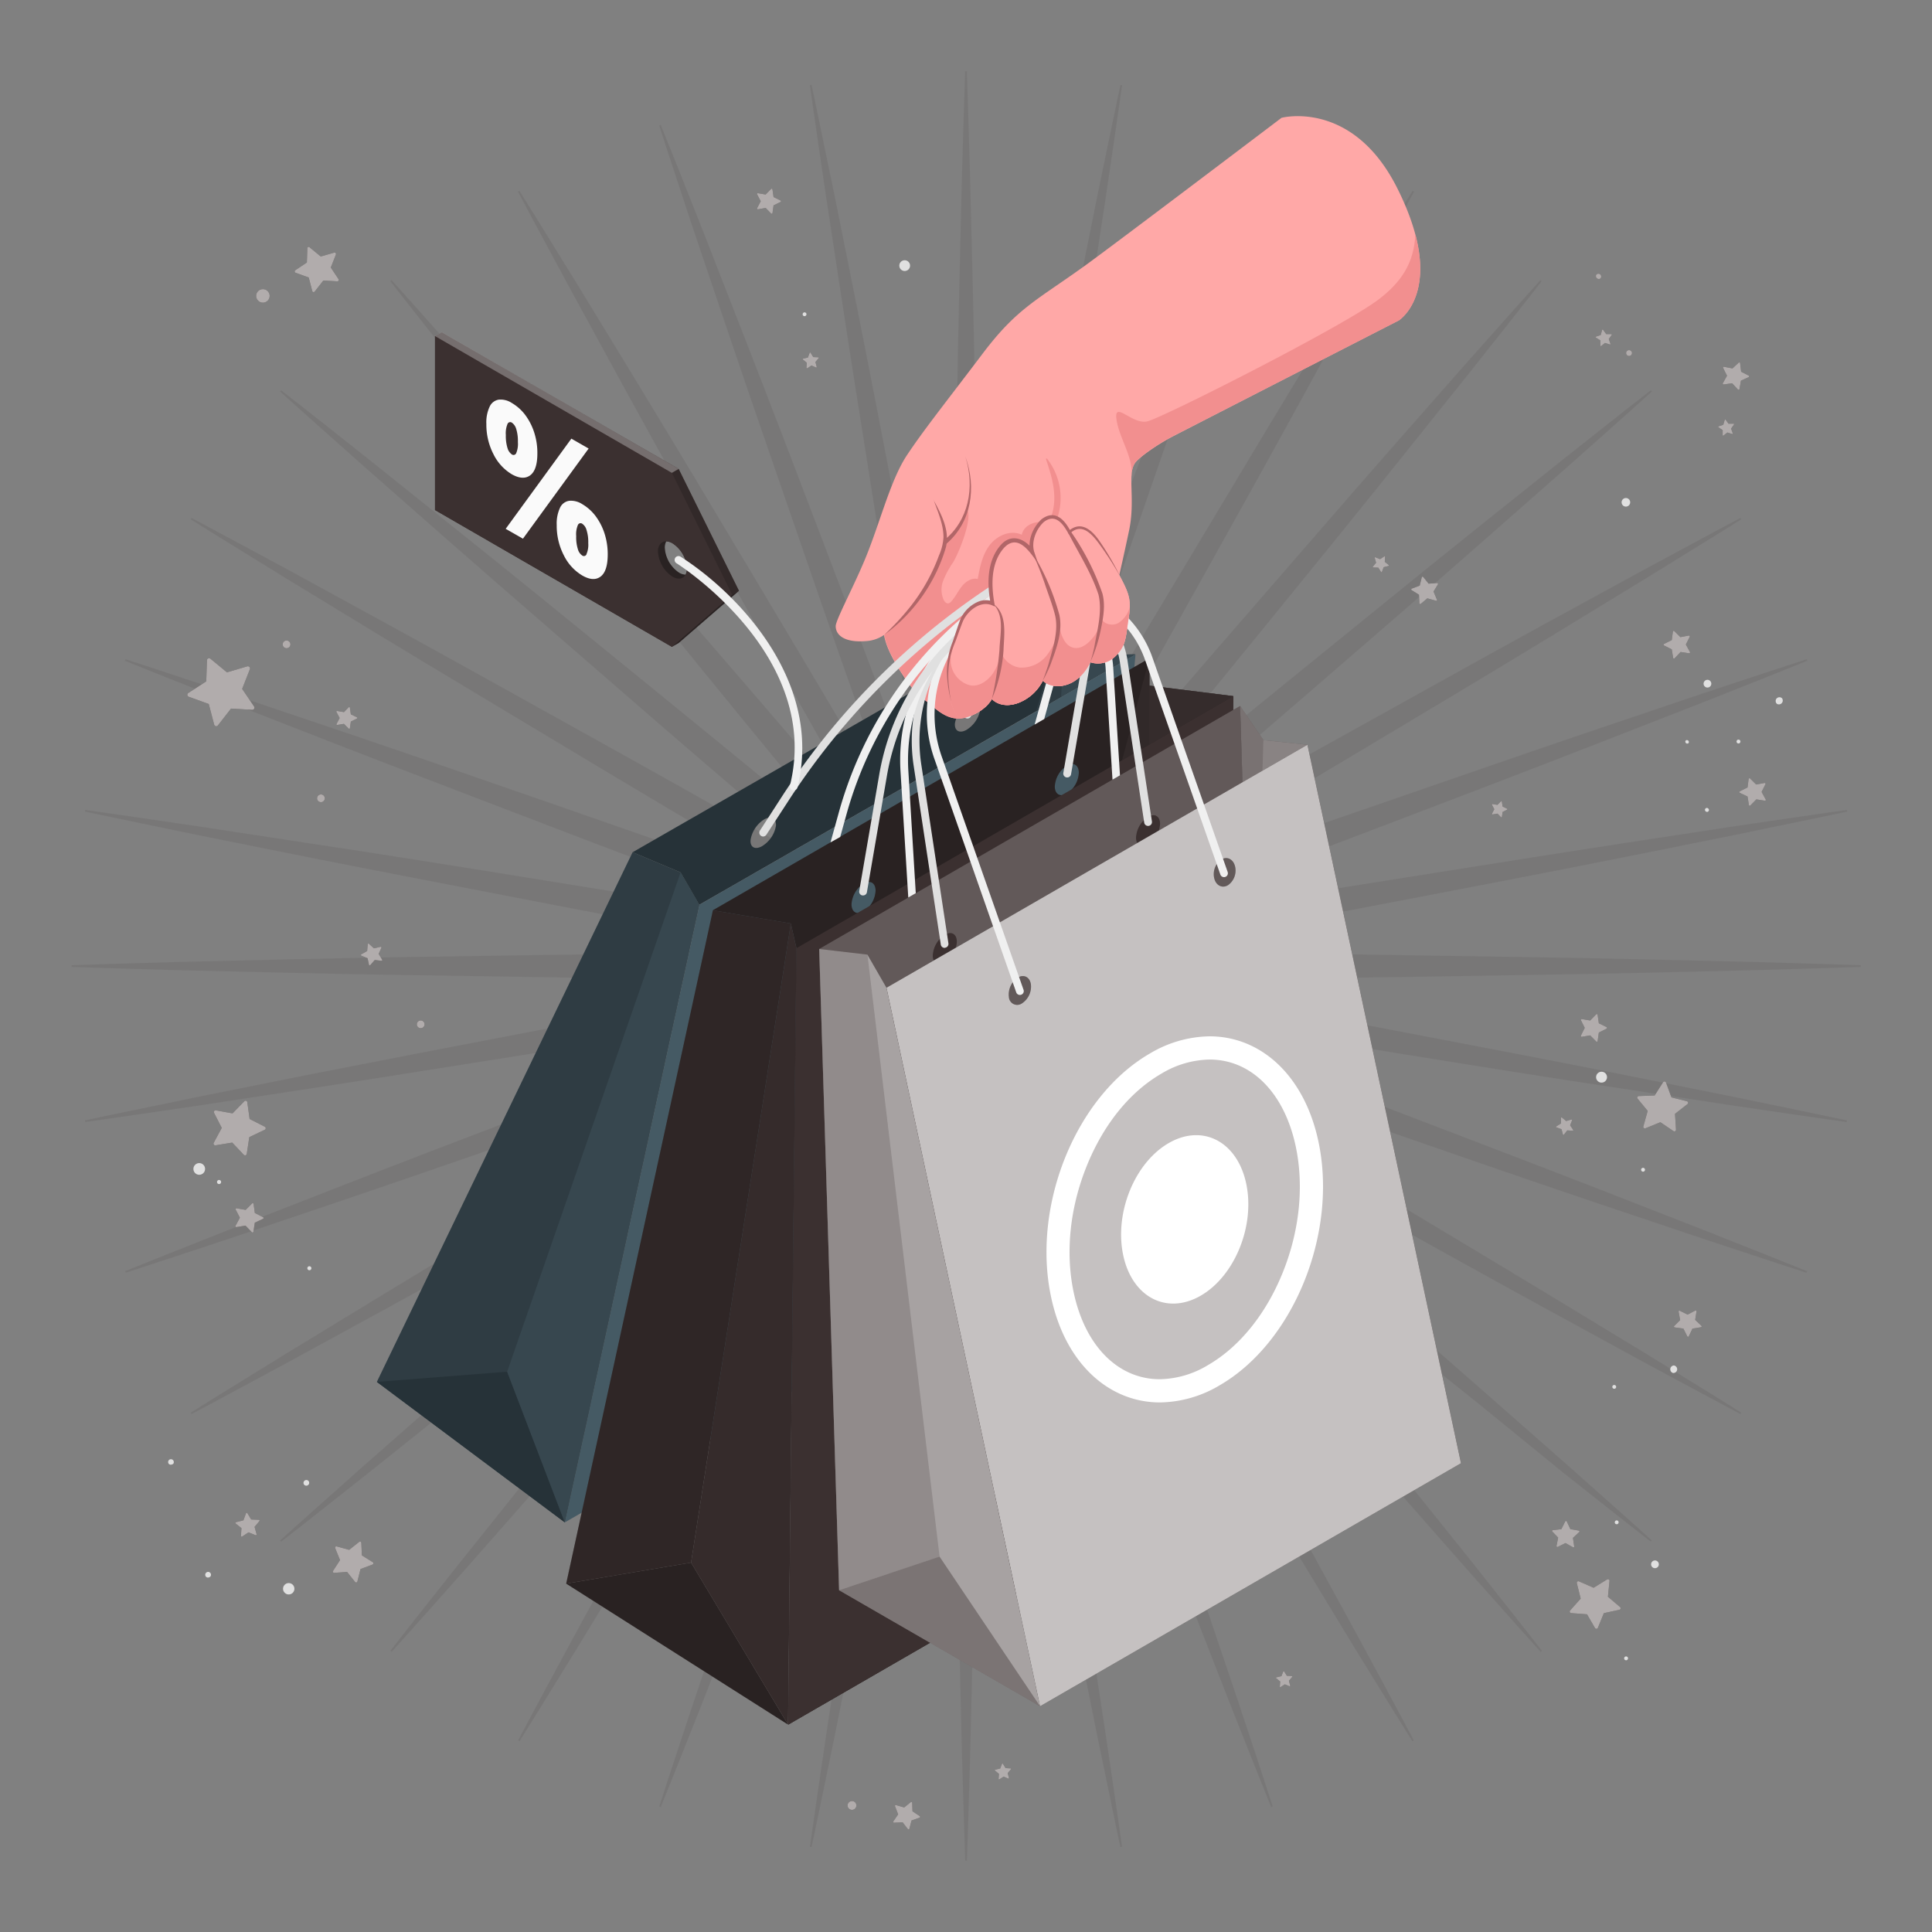 <svg xmlns="http://www.w3.org/2000/svg" viewBox="0 0 500 500"><rect x="0" y="0" width="500" height="500" fill="#808080" stroke="none"/><g id="freepik--sunburst-effect--inject-68"><path id="freepik--Sparkles--inject-68" d="M365.77,252.8c19.29-.35,38.59-.58,57.88-1l28.94-.68c9.65-.3,19.3-.53,29-.89v-.42c-9.65-.36-19.3-.59-29-.89l-28.94-.68c-19.29-.44-38.59-.67-57.88-1s-38.59-.58-57.89-.67c-6.07,0-12.14,0-18.21,0,6-1,12-2.11,17.94-3.16,19-3.44,37.93-7.09,56.89-10.72s37.9-7.27,56.82-11.05l28.39-5.7c9.45-2,18.91-3.87,28.35-5.9l-.08-.42c-9.56,1.32-19.1,2.77-28.65,4.15l-28.62,4.37c-19.08,2.91-38.12,6-57.19,9s-38.1,6.13-57.12,9.39c-6,1.06-12,2.1-18,3.18q8.61-3.11,17.2-6.24c18.1-6.69,36.13-13.57,54.16-20.43s36.07-13.75,54.05-20.76l27-10.54c9-3.58,17.95-7.09,26.9-10.73l-.15-.4c-9.19,3-18.33,6-27.5,9.06l-27.43,9.27c-18.28,6.18-36.49,12.56-54.74,18.83s-36.46,12.66-54.62,19.17c-5.77,2.1-11.53,4.19-17.29,6.31q8-4.58,15.95-9.18c16.66-9.73,33.22-19.64,49.79-29.53s33.13-19.8,49.62-29.83L426,149.66c8.21-5.09,16.45-10.11,24.62-15.24l-.21-.37c-8.53,4.51-17,9.13-25.51,13.7l-25.4,13.88c-16.93,9.27-33.76,18.71-50.64,28.06s-33.71,18.79-50.47,28.36q-8,4.6-15.92,9.22,7.06-5.9,14.1-11.82c14.72-12.47,29.31-25.1,43.91-37.72s29.19-25.25,43.69-38l21.73-19.12c7.2-6.43,14.45-12.81,21.61-19.29l-.28-.32c-7.62,5.92-15.16,11.95-22.74,17.92L381.88,137c-15.06,12.06-30,24.28-45,36.42S307,197.8,292.11,210.13Q285.06,216,278,222q6-7,11.85-14.09c12.33-14.84,24.5-29.82,36.69-44.77s24.36-29.94,36.42-45l18.09-22.61c6-7.58,12-15.12,17.92-22.74l-.32-.28c-6.48,7.16-12.86,14.41-19.29,21.61l-19.12,21.73c-12.74,14.5-25.32,29.13-38,43.69S297,188.71,284.55,203.43q-5.93,7-11.82,14.1,4.63-8,9.22-15.92c9.57-16.76,18.95-33.62,28.36-50.47s18.79-33.71,28.06-50.64l13.88-25.4c4.57-8.51,9.19-17,13.7-25.51l-.37-.21c-5.13,8.17-10.15,16.41-15.24,24.62l-15,24.72c-10,16.49-19.88,33.09-29.83,49.62s-19.8,33.13-29.53,49.79q-4.59,8-9.18,16c2.12-5.76,4.21-11.52,6.31-17.29,6.51-18.16,12.83-36.39,19.17-54.62s12.65-36.46,18.83-54.74L320.33,60c3-9.17,6.1-18.31,9.06-27.5l-.4-.15c-3.64,8.95-7.15,17.93-10.73,26.9l-10.54,27c-7,18-13.83,36-20.76,54.05s-13.74,36.06-20.43,54.16q-3.12,8.6-6.24,17.2c1.08-6,2.12-12,3.18-18,3.26-19,6.31-38.07,9.39-57.12s6.13-38.11,9-57.19l4.36-28.62c1.39-9.55,2.84-19.09,4.16-28.65l-.42-.08c-2,9.44-3.94,18.9-5.9,28.35l-5.7,28.39c-3.78,18.92-7.36,37.88-11,56.82s-7.28,37.91-10.72,56.89c-1,6-2.13,12-3.16,17.94,0-6.07,0-12.14,0-18.21-.09-19.3-.39-38.59-.67-57.89s-.58-38.59-1-57.88L251.1,47.4c-.3-9.64-.53-19.29-.89-28.94h-.42c-.36,9.65-.59,19.3-.89,28.94l-.68,28.95c-.44,19.29-.67,38.59-1,57.88s-.58,38.59-.67,57.89c0,6.07,0,12.14,0,18.21-1-6-2.11-12-3.16-17.94-3.44-19-7.09-37.93-10.72-56.89s-7.27-37.9-11.05-56.82l-5.7-28.39c-2-9.45-3.87-18.91-5.9-28.35l-.42.08c1.32,9.56,2.77,19.1,4.15,28.65l4.37,28.62c2.91,19.08,6,38.12,9,57.19s6.13,38.1,9.39,57.12c1.06,6,2.1,12,3.18,18q-3.11-8.61-6.24-17.2c-6.69-18.1-13.57-36.13-20.43-54.16s-13.75-36.07-20.76-54l-10.54-27c-3.58-9-7.09-18-10.73-26.9l-.4.15c3,9.19,6,18.33,9.06,27.5l9.27,27.43c6.18,18.28,12.56,36.49,18.83,54.74s12.66,36.46,19.17,54.62c2.1,5.77,4.19,11.53,6.31,17.29q-4.58-8-9.18-16c-9.73-16.66-19.64-33.22-29.53-49.79s-19.8-33.13-29.83-49.62L149.66,74c-5.09-8.21-10.11-16.45-15.24-24.62l-.37.21c4.51,8.53,9.13,17,13.7,25.51l13.88,25.4c9.27,16.93,18.71,33.76,28.06,50.64s18.79,33.71,28.36,50.47q4.6,8,9.22,15.92-5.9-7.07-11.82-14.1c-12.47-14.72-25.1-29.31-37.72-43.91s-25.25-29.19-38-43.69L120.62,94.1c-6.43-7.2-12.81-14.45-19.29-21.61l-.32.28c5.92,7.62,11.95,15.16,17.92,22.74L137,118.12c12.06,15.06,24.28,30,36.42,45s24.36,29.93,36.69,44.77Q216,214.94,222,222q-7-6-14.09-11.85c-14.84-12.33-29.82-24.5-44.78-36.69s-29.93-24.36-45-36.42L95.51,118.93c-7.58-6-15.12-12-22.74-17.92l-.28.32c7.16,6.48,14.41,12.86,21.6,19.29l21.74,19.12c14.5,12.74,29.13,25.32,43.69,38s29.19,25.25,43.9,37.72q7.05,5.93,14.11,11.82-8-4.64-15.92-9.22c-16.76-9.57-33.62-19-50.47-28.36s-33.71-18.79-50.64-28.06L75.1,147.75c-8.51-4.57-17-9.19-25.51-13.7l-.21.37c8.17,5.13,16.41,10.15,24.62,15.24l24.72,15.05c16.49,10,33.09,19.88,49.62,29.83s33.13,19.8,49.79,29.53q8,4.59,16,9.18c-5.76-2.12-11.52-4.21-17.29-6.31-18.16-6.51-36.39-12.83-54.62-19.17s-36.46-12.65-54.74-18.83L60,179.67c-9.17-3-18.31-6.1-27.5-9.06l-.15.4c8.95,3.64,17.93,7.15,26.9,10.73l27,10.54c18,7,36,13.83,54.05,20.76s36.06,13.74,54.16,20.43q8.6,3.12,17.2,6.24c-6-1.08-12-2.12-18-3.18-19-3.26-38.07-6.31-57.12-9.39s-38.11-6.13-57.19-9l-28.62-4.37c-9.55-1.38-19.09-2.83-28.65-4.15l-.08.42c9.44,2,18.9,3.94,28.35,5.9l28.39,5.7c18.92,3.78,37.88,7.36,56.82,11.05s37.91,7.28,56.89,10.72c6,1,12,2.13,17.94,3.16-6.07,0-12.14,0-18.21,0-19.3.09-38.59.39-57.89.67s-38.59.58-57.88,1l-28.95.68c-9.64.3-19.29.53-28.94.89v.42c9.65.36,19.3.59,28.94.89l28.95.68c19.29.44,38.59.67,57.88,1s38.59.58,57.89.67c6.07,0,12.14,0,18.21,0-6,1-12,2.11-17.94,3.16-19,3.44-37.93,7.09-56.89,10.72s-37.9,7.27-56.82,11l-28.39,5.7c-9.45,2-18.91,3.87-28.35,5.9l.08.42c9.56-1.32,19.1-2.77,28.65-4.15l28.62-4.37c19.08-2.91,38.12-6,57.19-9s38.1-6.13,57.12-9.39c6-1.06,12-2.1,18-3.18q-8.61,3.1-17.2,6.24c-18.1,6.69-36.13,13.57-54.16,20.43s-36.07,13.75-54,20.76l-27,10.54c-9,3.58-18,7.09-26.9,10.73l.15.4c9.19-3,18.33-6,27.5-9.06l27.43-9.27c18.28-6.18,36.49-12.56,54.74-18.83s36.46-12.66,54.62-19.17c5.77-2.1,11.53-4.19,17.29-6.31q-8,4.58-16,9.18c-16.66,9.73-33.22,19.64-49.79,29.53s-33.13,19.8-49.62,29.83L74,350.34c-8.21,5.09-16.45,10.11-24.62,15.24l.21.37c8.53-4.51,17-9.13,25.51-13.7l25.4-13.88c16.93-9.27,33.76-18.71,50.64-28.06s33.71-18.79,50.47-28.36q8-4.6,15.92-9.22-7.07,5.89-14.11,11.82c-14.71,12.47-29.3,25.1-43.9,37.72s-29.19,25.25-43.69,38L94.09,379.38c-7.19,6.43-14.44,12.81-21.6,19.29l.28.32c7.62-5.92,15.16-11.95,22.74-17.92L118.12,363c15.06-12.06,30-24.28,45-36.42s29.94-24.36,44.78-36.69Q214.94,284,222,278q-5.94,7-11.84,14.09c-12.33,14.84-24.5,29.82-36.69,44.77s-24.36,29.94-36.42,45l-18.09,22.61c-6,7.58-12,15.12-17.92,22.74l.32.28c6.48-7.16,12.86-14.41,19.29-21.61l19.12-21.73c12.74-14.5,25.32-29.13,38-43.69s25.25-29.19,37.72-43.91q5.93-7,11.82-14.1-4.64,7.95-9.22,15.92c-9.57,16.76-19,33.62-28.36,50.47s-18.79,33.71-28.06,50.64l-13.88,25.4c-4.57,8.51-9.19,17-13.7,25.51l.37.21c5.13-8.17,10.15-16.41,15.24-24.62l15.05-24.72c10-16.49,19.88-33.09,29.83-49.62s19.8-33.13,29.53-49.79q4.59-8,9.18-15.95c-2.12,5.76-4.21,11.52-6.31,17.29-6.51,18.16-12.83,36.39-19.17,54.62s-12.65,36.46-18.83,54.74L179.67,440c-3,9.17-6.1,18.31-9.06,27.5l.4.15c3.64-8.95,7.15-17.93,10.73-26.9l10.54-27c7-18,13.83-36,20.76-54.05s13.74-36.06,20.43-54.16q3.12-8.59,6.24-17.2c-1.08,6-2.12,12-3.18,18-3.26,19-6.31,38.07-9.39,57.12s-6.13,38.11-9,57.19l-4.37,28.62c-1.38,9.55-2.83,19.09-4.15,28.65l.42.08c2-9.44,3.94-18.9,5.9-28.35l5.7-28.39c3.78-18.92,7.36-37.88,11.05-56.82s7.28-37.91,10.72-56.89c1-6,2.13-12,3.16-17.94,0,6.07,0,12.14,0,18.21.09,19.3.39,38.59.67,57.89s.58,38.59,1,57.88l.68,29c.3,9.64.53,19.29.89,28.94h.42c.36-9.65.59-19.3.89-28.94l.68-29c.44-19.29.67-38.59,1-57.88s.58-38.59.67-57.89c0-6.07,0-12.14,0-18.21,1,6,2.11,12,3.16,17.94,3.44,19,7.09,37.93,10.72,56.89s7.27,37.9,11,56.82l5.7,28.39c2,9.45,3.87,18.91,5.9,28.35l.42-.08c-1.32-9.56-2.77-19.1-4.16-28.65l-4.36-28.62c-2.91-19.08-6-38.12-9-57.19s-6.13-38.1-9.39-57.12c-1.06-6-2.1-12-3.18-18q3.1,8.61,6.24,17.2c6.69,18.1,13.57,36.13,20.43,54.16s13.75,36.07,20.76,54.05l10.54,27c3.58,9,7.09,17.95,10.73,26.9l.4-.15c-3-9.19-6-18.33-9.06-27.5l-9.27-27.43c-6.18-18.28-12.56-36.49-18.83-54.74s-12.66-36.46-19.17-54.62c-2.1-5.77-4.19-11.53-6.31-17.29q4.58,8,9.18,15.95c9.73,16.66,19.64,33.22,29.53,49.79s19.8,33.13,29.83,49.62l15,24.72c5.09,8.21,10.11,16.45,15.24,24.62l.37-.21c-4.51-8.53-9.13-17-13.7-25.51l-13.88-25.4c-9.27-16.93-18.71-33.76-28.06-50.64S291.52,315.15,282,298.39q-4.6-8-9.22-15.92,5.89,7.06,11.82,14.1c12.47,14.72,25.1,29.31,37.72,43.91s25.25,29.19,38,43.69l19.12,21.73c6.43,7.2,12.81,14.45,19.29,21.61l.32-.28c-5.92-7.62-11.95-15.16-17.92-22.74L363,381.88c-12.06-15.06-24.28-30-36.42-45S302.2,307,289.87,292.11Q284,285.06,278,278q7,5.94,14.08,11.84c14.84,12.33,29.81,24.5,44.77,36.69s30.34,24.36,45.4,36.42l22.21,18.09c7.58,6,15.12,12,22.74,17.92l.28-.32c-7.16-6.48-14.41-12.86-21.61-19.29l-21.73-19.12c-14.5-12.74-29.13-25.32-43.69-38S311.29,297,296.57,284.55q-7-5.93-14.1-11.82,7.95,4.63,15.92,9.22c16.76,9.57,33.62,18.95,50.47,28.36s33.71,18.79,50.64,28.06l25.4,13.88c8.51,4.57,17,9.19,25.51,13.7l.21-.37c-8.17-5.13-16.41-10.15-24.62-15.24l-24.72-15c-16.49-10-33.09-19.88-49.62-29.83s-33.13-19.8-49.79-29.53q-8-4.59-15.95-9.18c5.76,2.12,11.52,4.21,17.29,6.31,18.16,6.51,36.39,12.83,54.62,19.17s36.46,12.65,54.74,18.83L440,320.33c9.17,3,18.31,6.1,27.5,9.06l.15-.4c-8.95-3.64-17.93-7.15-26.9-10.73l-27-10.54c-18-7-36-13.83-54.05-20.76s-36.06-13.74-54.16-20.43q-8.59-3.12-17.21-6.24c6,1.08,12,2.12,18,3.18,19,3.26,38.07,6.31,57.12,9.39s38.11,6.13,57.19,9l28.62,4.37c9.55,1.38,19.09,2.83,28.65,4.15l.08-.42c-9.44-2-18.9-3.94-28.35-5.9l-28.39-5.7c-18.92-3.78-37.88-7.36-56.82-11s-37.91-7.28-56.89-10.72c-6-1-12-2.13-17.94-3.16,6.07,0,12.14,0,18.21,0C327.18,253.38,346.47,253.08,365.77,252.8Z" style="fill:#3B3030;opacity:0.1"></path></g><g id="freepik--shopping-bags--inject-68"><g id="freepik--shopping-bags--inject-68"><g id="freepik--Bag--inject-68"><path d="M275.36,169.67l1.24-13.92L163.72,220.56l12.41,5.22,4.83,8.38,112.88-64.82ZM197.2,219c-1.8,1-3.12.27-2.95-1.64a7.74,7.74,0,0,1,3.57-5.33c1.8-1,3.12-.3,3,1.64A7.72,7.72,0,0,1,197.2,219Zm52.93-30.11c-1.8,1-3.13.28-3-1.64a7.78,7.78,0,0,1,3.57-5.33c1.81-1,3.14-.3,3,1.64A7.67,7.67,0,0,1,250.13,188.88Z" style="fill:#263238"></path><polygon points="275.36 169.67 293.84 169.35 268.13 184.12 276.6 155.75 275.36 169.67" style="fill:#37474f"></polygon><polygon points="275.36 169.67 274.6 180.39 268.13 184.12 276.6 155.75 275.36 169.67" style="opacity:0.15"></polygon><path d="M181,234.16,146.16,394l134-77.11,13.71-147.52Zm32.57-3c-1.73,1-3.11.16-3.11-1.82a6.86,6.86,0,0,1,3.11-5.39c1.72-1,3.11-.18,3.11,1.82A6.83,6.83,0,0,1,213.53,231.11ZM266,200.81c-1.72,1-3.12.16-3.12-1.82A6.87,6.87,0,0,1,266,193.6c1.71-1,3.11-.18,3.11,1.82A6.86,6.86,0,0,1,266,200.81Z" style="fill:#455a64"></path><polygon points="180.96 234.16 146.16 393.98 97.53 357.63 163.72 220.56 176.12 225.78 180.96 234.16" style="fill:#37474f"></polygon><polygon points="180.96 234.16 146.16 393.98 97.53 357.63 163.72 220.56 176.12 225.78 180.96 234.16" style="opacity:0.15"></polygon><polygon points="97.53 357.63 131.25 355 146.16 393.98 97.53 357.63" style="fill:#263238"></polygon><polygon points="131.25 355 176.13 225.79 180.96 234.16 146.16 393.98 131.25 355" style="fill:#37474f"></polygon></g><g id="freepik--bag--inject-68"><path d="M297.49,177.45v-7.1l-113,65.23L204.67,239l1.45,6.4L204,446.33l113-65.24,2.17-200.94Zm-74,58.43c-1.72,1-3.12.16-3.12-1.83a6.85,6.85,0,0,1,3.12-5.38c1.72-1,3.11-.18,3.11,1.82A6.86,6.86,0,0,1,223.54,235.88Zm52.6-30.51c-1.72,1-3.11.16-3.11-1.83a6.88,6.88,0,0,1,3.11-5.39c1.72-1,3.11-.17,3.11,1.83A6.85,6.85,0,0,1,276.14,205.37Z" style="fill:#3B3030"></path><path d="M297.49,177.45v-7.1l-113,65.23L204.67,239l1.45,6.4L204,446.33l113-65.24,2.17-200.94Zm-74,58.43c-1.72,1-3.12.16-3.12-1.83a6.85,6.85,0,0,1,3.12-5.38c1.72-1,3.11-.18,3.11,1.82A6.86,6.86,0,0,1,223.54,235.88Zm52.6-30.51c-1.72,1-3.11.16-3.11-1.83a6.88,6.88,0,0,1,3.11-5.39c1.72-1,3.11-.17,3.11,1.83A6.85,6.85,0,0,1,276.14,205.37Z" style="opacity:0.3"></path><path d="M206.12,245.39,204,446.33l113-65.24,2.17-200.94Zm31.28,2c-1.71,1-3.11.16-3.11-1.82a6.89,6.89,0,0,1,3.11-5.39c1.72-1,3.12-.17,3.12,1.82A6.84,6.84,0,0,1,237.4,247.39ZM290,216.88c-1.72,1-3.11.16-3.11-1.83a6.88,6.88,0,0,1,3.11-5.39c1.73-1,3.11-.17,3.11,1.83A6.8,6.8,0,0,1,290,216.88Z" style="fill:#3B3030"></path><polygon points="146.53 409.84 178.85 404.4 203.95 446.32 146.53 409.84" style="fill:#3B3030"></polygon><polygon points="146.53 409.84 178.85 404.4 203.95 446.32 146.53 409.84" style="opacity:0.3"></polygon><polygon points="178.85 404.4 204.67 238.99 206.12 245.39 203.95 446.32 178.85 404.4" style="fill:#3B3030"></polygon><polygon points="178.85 404.4 204.67 238.99 206.12 245.39 203.95 446.32 178.85 404.4" style="opacity:0.1"></polygon><polygon points="184.5 235.58 204.67 238.99 178.85 404.4 146.53 409.84 184.5 235.58" style="fill:#3B3030"></polygon><polygon points="184.5 235.58 204.67 238.99 178.85 404.4 146.53 409.84 184.5 235.58" style="opacity:0.2"></polygon><polygon points="297.49 170.34 290.4 196.73 319.11 180.16 297.49 177.44 297.49 170.34" style="fill:#3B3030;opacity:0.5"></polygon><polygon points="297.49 177.44 297.49 192.64 319.11 180.16 297.49 177.44" style="fill:#3B3030;opacity:0.5"></polygon></g><g id="freepik--bag--inject-68"><polygon points="378.1 378.68 338.36 192.74 326.96 191.54 320.94 182.7 326.1 348.65 378.1 378.68" style="fill:#3B3030"></polygon><polygon points="378.1 378.68 338.36 192.74 326.96 191.54 320.94 182.7 326.1 348.65 378.1 378.68" style="fill:#fff;opacity:0.4"></polygon><polygon points="326.96 191.54 326.72 199.46 319.79 203.46 320.94 182.71 326.96 191.54" style="fill:#3B3030;opacity:0.2"></polygon><path d="M212,245.6l5.16,165.94,108.92-62.89-5.15-165.94Zm32.51,3.52c-1.72,1-3.11.16-3.11-1.83a6.88,6.88,0,0,1,3.11-5.39c1.72-1,3.12-.17,3.12,1.83A6.84,6.84,0,0,1,244.52,249.12Zm52.6-30.51c-1.72,1-3.11.16-3.11-1.83a6.86,6.86,0,0,1,3.11-5.38c1.72-1,3.12-.18,3.11,1.82A6.83,6.83,0,0,1,297.12,218.61Z" style="fill:#3B3030"></path><path d="M212,245.6l5.16,165.94,108.92-62.89-5.15-165.94Zm32.51,3.52c-1.72,1-3.11.16-3.11-1.83a6.88,6.88,0,0,1,3.11-5.39c1.72-1,3.12-.17,3.12,1.83A6.84,6.84,0,0,1,244.52,249.12Zm52.6-30.51c-1.72,1-3.11.16-3.11-1.83a6.86,6.86,0,0,1,3.11-5.38c1.72-1,3.12-.18,3.11,1.82A6.83,6.83,0,0,1,297.12,218.61Z" style="fill:#fff;opacity:0.2"></path><polygon points="212.01 245.59 224.49 247.05 229.43 255.63 269.17 441.57 217.16 411.55 212.01 245.59" style="fill:#3B3030"></polygon><polygon points="212.01 245.59 224.49 247.05 229.43 255.63 269.17 441.57 217.16 411.55 212.01 245.59" style="fill:#fff;opacity:0.55"></polygon><polygon points="243.16 402.85 224.49 247.05 212.01 245.59 217.16 411.55 243.16 402.85" style="fill:#3B3030;opacity:0.2"></polygon><polygon points="269.17 441.57 243.16 402.85 217.16 411.55 269.17 441.57" style="fill:#3B3030;opacity:0.4"></polygon><path d="M338.36,192.74,229.43,255.63l39.74,185.94L378.1,378.68Zm-73.87,66.93A2.15,2.15,0,0,1,261.1,258a5.25,5.25,0,0,1,2.3-5c1.57-.92,3.09-.16,3.39,1.7A5.2,5.2,0,0,1,264.49,259.67Zm53.34-30.6c-1.47.9-3.07.15-3.56-1.67a4.65,4.65,0,0,1,1.77-4.94c1.47-.91,3.07-.17,3.57,1.67A4.64,4.64,0,0,1,317.83,229.07Z" style="fill:#3B3030"></path><path d="M338.36,192.74,229.43,255.63l39.74,185.94L378.1,378.68Zm-73.87,66.93A2.15,2.15,0,0,1,261.1,258a5.25,5.25,0,0,1,2.3-5c1.57-.92,3.09-.16,3.39,1.7A5.2,5.2,0,0,1,264.49,259.67Zm53.34-30.6c-1.47.9-3.07.15-3.56-1.67a4.65,4.65,0,0,1,1.77-4.94c1.47-.91,3.07-.17,3.57,1.67A4.64,4.64,0,0,1,317.83,229.07Z" style="fill:#fff;opacity:0.7"></path></g><g id="freepik--Hand--inject-68"><path d="M280.89,68.68c-12.72,9.17-17.65,11-26.66,22.94s-15,19.39-19.51,26.18-7.23,18.64-11.37,28.14c-3,7-7.07,14.61-7.07,16.11,0,2.23,2.15,4.32,7.81,3.87a9.24,9.24,0,0,0,4.68-1.58,18,18,0,0,0,1.2,3.79c1.5,3.64,6.31,11.13,8.88,12.73s6,6.34,11.13,4.81,6.69-4.81,6.69-4.81,2.17,2.68,6.74,1.09a11.87,11.87,0,0,0,6.44-5.81s2.33,2.37,6.4,1,5.93-5.76,5.93-5.76a6.37,6.37,0,0,0,6.38-1.45c2.93-2.77,2.73-5,3.51-9.87s.13-6.45-2.4-11.23c0,0,1.2-5.21,2.52-11.46,1.71-8.09-.49-14.58,1.51-17.48,1-1.48,5.95-5,10.4-7.24C311.14,109,362,82.94,362,82.94s12.71-8-.34-34.14c-11.57-23.19-30-18.31-30-18.31S288.61,63.11,280.89,68.68Z" style="fill:#ffa8a7"></path><path d="M366.29,60.65c-.3,5.91-2.31,11.49-9.72,17-9.37,7-54.14,29.69-59.45,31.35-3.86,1.2-8.83-5.47-8.19-.57s4.45,9.87,3.89,14.88h0a6.73,6.73,0,0,1,.88-3.49c1-1.48,5.95-5,10.4-7.24C311.14,109,362,82.94,362,82.94S370.74,77.43,366.29,60.65Z" style="fill:#f28f8f"></path><path d="M280,167.48a31.7,31.7,0,0,0,1.14-10.62,38.5,38.5,0,0,0-4.22-15.3c-1.29-2.52-3-5.05-5.64-6.1s-6.28.16-6.85,2.94c-2.83-1.36-6.37.16-8.28,2.65s-2.57,5.7-3.11,8.79c-1.56-.37-3.13.66-4.13,1.92s-1.67,2.76-2.76,3.94a1.38,1.38,0,0,1-.66.44c-.54.12-1-.38-1.26-.87a6.54,6.54,0,0,1-.08-5.12,24,24,0,0,1,2.51-4.61c1.33-2.13,5.05-11,3.67-13.64-2.34,5.83-5.23,7.41-5.7,8.88-3.48,11-8,16.88-15.77,23.56a17.79,17.79,0,0,0,1.21,3.79c1.49,3.64,6.3,11.13,8.87,12.73s6,6.34,11.14,4.81,6.68-4.81,6.68-4.81,2.17,2.68,6.74,1.09a11.82,11.82,0,0,0,6.44-5.81,5.94,5.94,0,0,0,5.28,1.25A37.17,37.17,0,0,0,280,167.48Z" style="fill:#f28f8f"></path><path d="M271,118.74c-.16-.22-.34,0-.27.18,1.1,3.33,2.19,6.69,2.12,10.24a14.31,14.31,0,0,1-.82,4.59,12.92,12.92,0,0,1-.93,2,11,11,0,0,0-1.33,2.22c-.17.61.53.91,1,.77.79-.24,1.31-1.34,1.7-2a13.51,13.51,0,0,0,1-2.17,16.85,16.85,0,0,0,1-5A16.48,16.48,0,0,0,271,118.74Z" style="fill:#f28f8f"></path><path d="M241.58,129.38c2,3.63,4.3,7.92,3.21,12.3a43.18,43.18,0,0,1-16,22.66,66.14,66.14,0,0,0,6.88-7.44A47.87,47.87,0,0,0,243,143.76a13.37,13.37,0,0,0,1.17-4.73c0-3.34-1.45-6.52-2.55-9.65Z" style="fill:#b16668"></path><path d="M249.87,118.27c2.85,7.87,1.62,16.86-5,22.51l-.71-.84c6.63-5.13,8.13-13.93,5.7-21.67Z" style="fill:#b16668"></path></g><g id="freepik--Cord--inject-68"><path d="M263.94,257.49a1,1,0,0,1-.94-.67l-21.19-60.45a34.66,34.66,0,0,1,15.36-41.46,28.45,28.45,0,0,1,41.06,15.21l19.49,55.55a1,1,0,0,1-1.89.66l-19.49-55.55a26.45,26.45,0,0,0-38.17-14.14,32.69,32.69,0,0,0-14.48,39.07l21.2,60.45a1,1,0,0,1-.62,1.28A.91.91,0,0,1,263.94,257.49Z" style="fill:#f0f0f0"></path><path d="M244.48,245.31a1,1,0,0,1-1-.85l-7-46.13a42.89,42.89,0,0,1,21.08-43.87,23,23,0,0,1,34.23,16.44l6.33,41.69a1,1,0,0,1-2,.3L289.8,171.2a21,21,0,0,0-31.25-15A40.92,40.92,0,0,0,238.45,198l7,46.13a1,1,0,0,1-.84,1.14Z" style="fill:#e0e0e0"></path><path d="M289.85,200.66l-1.94,1.12-1.79-29a19,19,0,0,0-28.4-15.25,45.17,45.17,0,0,0-22.63,42.12L237,231.16l-1.94,1.12-2-32.54a47.2,47.2,0,0,1,23.63-44,21,21,0,0,1,31.4,16.87Z" style="fill:#f0f0f0"></path><path d="M223.35,231.74h-.17a1,1,0,0,1-.81-1.16l5.17-30.08a63.64,63.64,0,0,1,31-44.47A15.78,15.78,0,0,1,282,172.36l-4.81,28a1,1,0,0,1-2-.33L280,172a13.78,13.78,0,0,0-20.47-14.27,61.72,61.72,0,0,0-30,43.08l-5.17,30.08A1,1,0,0,1,223.35,231.74Z" style="fill:#e0e0e0"></path><path d="M277.93,158.38l-7.69,27.7-2.48,1.43L276,157.84a6.77,6.77,0,0,0-9.91-7.68A101.08,101.08,0,0,0,219,211l-1.56,5.61L214.94,218l2.1-7.57a103.05,103.05,0,0,1,48-62,8.77,8.77,0,0,1,12.84,9.95Z" style="fill:#f0f0f0"></path><path d="M197.51,216.49a1,1,0,0,1-.54-.16,1,1,0,0,1-.3-1.38l5.63-8.71a187.29,187.29,0,0,1,63.4-60.32,4.92,4.92,0,0,1,6.59,6.92l-21.11,32.7a1,1,0,0,1-1.68-1.08l21.11-32.7a2.92,2.92,0,0,0-3.91-4.11A185.27,185.27,0,0,0,204,207.32L198.35,216A1,1,0,0,1,197.51,216.49Z" style="fill:#e0e0e0"></path></g><g id="freepik--Fingers--inject-68"><path d="M250,185.67c5.17-1.54,6.69-4.81,6.69-4.81s2.17,2.68,6.74,1.09a11.87,11.87,0,0,0,6.44-5.81s2.33,2.37,6.4,1,5.93-5.76,5.93-5.76a6.37,6.37,0,0,0,6.38-1.45c2.93-2.77,2.73-5,3.51-9.87s.13-6.45-2.4-11.23c-2.72-5-6.56-11.23-9-12a3.94,3.94,0,0,0-4,1,14.73,14.73,0,0,0-2.16-3c-1.47-1.47-4.18-1.25-5.88,1.29s-2.16,5-1.52,7c-2.78-3.85-5.68-4-7.93-1.42s-3.78,7.42-2.4,14.6c-3-1.35-6.79,1.38-8.1,4.59s-3.6,10.49-3.6,10.49S244.82,187.2,250,185.67Z" style="fill:#ffa8a7"></path><path d="M292.07,160a23.68,23.68,0,0,0,.3-2.82,7,7,0,0,1-3,4.09c-1.63.86-4.11.19-4.46-1.62a8.91,8.91,0,0,1-2.28,5.63c-1.21,1.47-3,2.79-4.86,2.34-2.18-.52-3.07-3.06-3.61-5.23a17.33,17.33,0,0,1-3.23,7.19,8.26,8.26,0,0,1-6.94,3.19c-2.63-.27-5.07-2.57-5-5.22a11.94,11.94,0,0,1-2.22,7c-1.53,2-4,3.56-6.44,2.58a6.75,6.75,0,0,1-4.27-5.59,23.38,23.38,0,0,0-.14-2.79c-.48,1.47-.81,2.51-.81,2.51s-.32,16,4.84,14.44,6.69-4.81,6.69-4.81,2.17,2.68,6.74,1.09a11.87,11.87,0,0,0,6.44-5.81s2.33,2.37,6.4,1,5.93-5.76,5.93-5.76a6.37,6.37,0,0,0,6.38-1.45C291.49,167.11,291.29,164.88,292.07,160Z" style="fill:#f28f8f"></path><path d="M276.85,137.17a64.65,64.65,0,0,1,8.46,16.44c.79,3,.23,6.16-.38,9.13a38.42,38.42,0,0,1-2.75,8.59,36.33,36.33,0,0,0,1.11-4.34c.76-4.26,2-8.82,1-13.09-1.83-5.63-5.14-10.73-7.84-16Z" style="fill:#b16668"></path><path d="M267.17,143a61.14,61.14,0,0,1,7,16.16c.93,4.46-.87,8.93-2.38,13.05a34.61,34.61,0,0,1-1.95,4c.52-1.37,1-2.74,1.45-4.14,1.1-4,2.69-8.53,1.81-12.63-.54-2.42-1.89-5.88-2.68-8.28a79,79,0,0,0-3.26-8.12Z" style="fill:#b16668"></path><path d="M256.84,156.15c4,2.54,3,8.12,2.87,12.15a38.53,38.53,0,0,1-3,12.56,89.79,89.79,0,0,0,1.95-12.65c.12-4,1.47-9-1.78-12.06Z" style="fill:#b16668"></path><path d="M289.67,148.78a82.78,82.78,0,0,0-5.29-8.14c-1.81-2.43-4.42-5.4-7.38-2.66l-.35.36-.24-.43c-1.42-2.53-3.39-5.1-6.34-2.76-1.93,1.85-3.22,5-2.42,7.66l1,3c-2-2.79-5.14-7.88-8.78-4.06-3.43,3.82-3.38,9.53-2.53,14.34l.17.9-.84-.37c-3-1.2-6.16,1.43-7.4,4-.55,1.27-1.56,4.24-2.07,5.56a22.13,22.13,0,0,0-1.6,11.59,30.54,30.54,0,0,0,.59,3.93,33.78,33.78,0,0,1-1.14-7.89,21.06,21.06,0,0,1,1.54-7.84c.49-1.4,1.43-4.35,1.95-5.68a8.81,8.81,0,0,1,4.28-4.42,5.2,5.2,0,0,1,4.25-.17l-.68.53c-1-5.1-1-11.17,2.69-15.28,2.87-3.14,6.52-1.33,8.53,1.71l-.89.45c-.9-3.14.51-6.52,2.78-8.69,3.46-2.67,6,0,7.59,3.13l-.6-.07c3.39-3,6.34-.07,8.29,2.88a71.57,71.57,0,0,1,4.92,8.41Z" style="fill:#b16668"></path></g></g><path id="freepik--Logo--inject-68" d="M341.24,295.58c-3.61-17.25-14.93-27.38-28.19-27.38a30.93,30.93,0,0,0-15.45,4.44C278.47,283.69,267,311.86,272,335.57c3.62,17.24,14.94,27.38,28.2,27.38a30.93,30.93,0,0,0,15.45-4.44C334.74,347.46,346.21,319.29,341.24,295.58Zm-9.34,33.94c-4.34,10.66-11.2,19.11-19.3,23.78a24.79,24.79,0,0,1-12.44,3.64c-10.84,0-19.4-8.66-22.32-22.6-2.16-10.31-.93-21.93,3.46-32.72s11.2-19.1,19.3-23.78a24.91,24.91,0,0,1,12.45-3.63c10.84,0,19.39,8.66,22.31,22.6C337.52,307.12,336.29,318.73,331.9,329.52Zm-29.44-33.69c-8.8,5.08-14.07,18-11.79,28.94s11.27,15.63,20.07,10.55,14.08-18,11.79-28.94S311.26,290.75,302.46,295.83Z" style="fill:#fff"></path></g><g id="freepik--Tag--inject-68"><g id="freepik--tag--inject-68"><g id="freepik--Discount--inject-68"><g id="freepik--Label--inject-68"><path d="M112.58,87V132l61.3,35.4,1.76-1,15.61-13.52-15.61-31.54L114.34,86Zm64.84,61.74a3.62,3.62,0,0,1-1.63-.5,8.31,8.31,0,0,1-3.74-6.5,3.42,3.42,0,0,1,.37-1.63,3.4,3.4,0,0,1,1.61.49,8.26,8.26,0,0,1,3.75,6.49A3.36,3.36,0,0,1,177.42,148.72Z" style="fill:#3B3030"></path><path d="M112.58,87V132l61.3,35.4,15.61-13.52-15.61-31.55Zm57.71,55.76c0-2.38,1.68-3.35,3.74-2.16a8.26,8.26,0,0,1,3.75,6.49c0,2.4-1.67,3.37-3.75,2.16A8.29,8.29,0,0,1,170.29,142.74Z" style="fill:#3B3030"></path><g style="opacity:0.3"><path d="M170.29,142.74a8.29,8.29,0,0,0,3.74,6.49c1.51.87,2.79.61,3.39-.51h0a3.53,3.53,0,0,1-1.63-.5,8.32,8.32,0,0,1-3.75-6.5,3.34,3.34,0,0,1,.38-1.62,1.89,1.89,0,0,0-1.41.53A2.9,2.9,0,0,0,170.29,142.74Z"></path></g><g style="opacity:0.3"><polygon points="112.58 86.98 114.34 85.96 175.64 121.36 173.88 122.38 112.58 86.98" style="fill:#fff"></polygon></g><g style="opacity:0.15"><polygon points="173.88 122.38 189.49 153.92 191.25 152.91 175.64 121.36 173.88 122.38"></polygon></g><g style="opacity:0.3"><polygon points="189.49 153.92 173.88 167.44 175.64 166.42 191.25 152.91 189.49 153.92"></polygon></g></g><path d="M137.23,123q1.85-1.39,1.84-5.7a17.26,17.26,0,0,0-.85-5.47,15.46,15.46,0,0,0-2.36-4.53,11.77,11.77,0,0,0-3.39-3,5.25,5.25,0,0,0-3.39-.87,3.13,3.13,0,0,0-2.36,1.81,9.57,9.57,0,0,0-.85,4.47,16.69,16.69,0,0,0,1.84,7.84,12.46,12.46,0,0,0,4.76,5.2Q135.38,124.38,137.23,123Zm-5.88-7a10.6,10.6,0,0,1-.44-3.41,6.31,6.31,0,0,1,.44-2.89.75.75,0,0,1,1.12-.32,3,3,0,0,1,1.12,1.61,10.6,10.6,0,0,1,.44,3.41,6.31,6.31,0,0,1-.44,2.89.75.75,0,0,1-1.12.32A3,3,0,0,1,131.35,116Zm25.08,22a15.46,15.46,0,0,0-2.36-4.53,11.81,11.81,0,0,0-3.39-3,5.33,5.33,0,0,0-3.39-.86,3.12,3.12,0,0,0-2.36,1.8,9.65,9.65,0,0,0-.85,4.48,16.62,16.62,0,0,0,1.84,7.83,12.43,12.43,0,0,0,4.76,5.21q2.91,1.68,4.75.29t1.85-5.71A17.53,17.53,0,0,0,156.43,138Zm-4.64,5.44a.73.73,0,0,1-1.11.33,2.9,2.9,0,0,1-1.12-1.62,10.22,10.22,0,0,1-.44-3.4,6.17,6.17,0,0,1,.44-2.89.75.75,0,0,1,1.12-.32,2.87,2.87,0,0,1,1.11,1.61,10.22,10.22,0,0,1,.45,3.4A6.09,6.09,0,0,1,151.79,143.39Zm-3.92-29.92-17,23.34,4.47,2.55,17-23.33Z" style="fill:#fafafa"></path></g><path d="M205.41,204.53l-.25,0a1,1,0,0,1-.73-1.21c8.25-33.15-27.79-56.56-29.33-57.54a1,1,0,1,1,1.08-1.68c14.44,9.2,37,32.13,30.2,59.7A1,1,0,0,1,205.41,204.53Z" style="fill:#f0f0f0"></path></g></g><g id="freepik--Stars--inject-68"><g id="freepik--stars--inject-68"><path d="M64,285.25l.6,4.34,3.92,2a.44.44,0,0,1,0,.79l-4,1.91-.66,4.34a.45.45,0,0,1-.76.24l-3-3.17-4.32.71a.45.45,0,0,1-.47-.65l2.08-3.86-2-3.9a.45.45,0,0,1,.48-.64l4.31.78L63.24,285A.44.44,0,0,1,64,285.25Z" style="fill:#3B3030"></path><path d="M64,285.25l.6,4.34,3.92,2a.44.44,0,0,1,0,.79l-4,1.91-.66,4.34a.45.45,0,0,1-.76.24l-3-3.17-4.32.71a.45.45,0,0,1-.47-.65l2.08-3.86-2-3.9a.45.45,0,0,1,.48-.64l4.31.78L63.24,285A.44.44,0,0,1,64,285.25Z" style="fill:#fff;opacity:0.6"></path><path d="M54.49,170.5,58.73,174,64,172.45a.56.56,0,0,1,.67.74l-2,5.1,3.08,4.54a.56.56,0,0,1-.49.87l-5.47-.32-3.37,4.32a.55.55,0,0,1-1-.2l-1.39-5.3-5.16-1.87a.55.55,0,0,1-.11-1l4.62-3,.18-5.48A.55.55,0,0,1,54.49,170.5Z" style="fill:#3B3030"></path><path d="M54.49,170.5,58.73,174,64,172.45a.56.56,0,0,1,.67.74l-2,5.1,3.08,4.54a.56.56,0,0,1-.49.87l-5.47-.32-3.37,4.32a.55.55,0,0,1-1-.2l-1.39-5.3-5.16-1.87a.55.55,0,0,1-.11-1l4.62-3,.18-5.48A.55.55,0,0,1,54.49,170.5Z" style="fill:#fff;opacity:0.6"></path><path d="M80.21,64.08l2.8,2.3,3.48-1a.37.37,0,0,1,.44.49l-1.32,3.37,2,3a.36.36,0,0,1-.32.57l-3.61-.21-2.23,2.85a.36.36,0,0,1-.64-.13l-.91-3.5-3.4-1.23a.37.37,0,0,1-.08-.65l3-2,.12-3.62A.36.36,0,0,1,80.21,64.08Z" style="fill:#3B3030"></path><path d="M80.21,64.08l2.8,2.3,3.48-1a.37.37,0,0,1,.44.49l-1.32,3.37,2,3a.36.36,0,0,1-.32.57l-3.61-.21-2.23,2.85a.36.36,0,0,1-.64-.13l-.91-3.5-3.4-1.23a.37.37,0,0,1-.08-.65l3-2,.12-3.62A.36.36,0,0,1,80.21,64.08Z" style="fill:#fff;opacity:0.6"></path><path d="M431.16,280.15l1.41,3.85,4,1a.42.42,0,0,1,.16.73l-3.24,2.53.26,4.1a.42.42,0,0,1-.65.37l-3.4-2.3L425.85,292a.41.41,0,0,1-.55-.5l1.12-4-2.61-3.16a.41.41,0,0,1,.31-.68l4.1-.15,2.2-3.46A.42.42,0,0,1,431.16,280.15Z" style="fill:#3B3030"></path><path d="M431.16,280.15l1.41,3.85,4,1a.42.42,0,0,1,.16.73l-3.24,2.53.26,4.1a.42.42,0,0,1-.65.37l-3.4-2.3L425.85,292a.41.41,0,0,1-.55-.5l1.12-4-2.61-3.16a.41.41,0,0,1,.31-.68l4.1-.15,2.2-3.46A.42.42,0,0,1,431.16,280.15Z" style="fill:#fff;opacity:0.6"></path><path d="M65.63,311.58l.32,2.34L68.07,315a.24.24,0,0,1,0,.43l-2.13,1-.35,2.34a.24.24,0,0,1-.41.13l-1.64-1.71-2.33.38a.23.23,0,0,1-.25-.34l1.12-2.09L61,313.05a.24.24,0,0,1,.26-.34l2.32.41,1.67-1.68A.23.23,0,0,1,65.63,311.58Z" style="fill:#3B3030"></path><path d="M65.63,311.58l.32,2.34L68.07,315a.24.24,0,0,1,0,.43l-2.13,1-.35,2.34a.24.24,0,0,1-.41.13l-1.64-1.71-2.33.38a.23.23,0,0,1-.25-.34l1.12-2.09L61,313.05a.24.24,0,0,1,.26-.34l2.32.41,1.67-1.68A.23.23,0,0,1,65.63,311.58Z" style="fill:#fff;opacity:0.6"></path><path d="M231.88,467.15l2.12.62,1.72-1.39a.22.22,0,0,1,.36.16l.07,2.22L238,470a.22.22,0,0,1,0,.4l-2.09.74-.57,2.14a.22.22,0,0,1-.39.08l-1.35-1.75-2.21.11a.22.22,0,0,1-.2-.34l1.25-1.83-.79-2.06A.22.22,0,0,1,231.88,467.15Z" style="fill:#3B3030"></path><path d="M231.88,467.15l2.12.62,1.72-1.39a.22.22,0,0,1,.36.16l.07,2.22L238,470a.22.22,0,0,1,0,.4l-2.09.74-.57,2.14a.22.22,0,0,1-.39.08l-1.35-1.75-2.21.11a.22.22,0,0,1-.2-.34l1.25-1.83-.79-2.06A.22.22,0,0,1,231.88,467.15Z" style="fill:#fff;opacity:0.6"></path><path d="M450.34,94l.26,2.2,1.95,1a.22.22,0,0,1,0,.4l-2,.92-.38,2.18a.23.23,0,0,1-.39.12l-1.5-1.63-2.19.31a.22.22,0,0,1-.22-.33l1.08-1.93-1-2a.22.22,0,0,1,.24-.32l2.17.43L450,93.82A.23.23,0,0,1,450.34,94Z" style="fill:#3B3030"></path><path d="M450.34,94l.26,2.2,1.95,1a.22.22,0,0,1,0,.4l-2,.92-.38,2.18a.23.23,0,0,1-.39.12l-1.5-1.63-2.19.31a.22.22,0,0,1-.22-.33l1.08-1.93-1-2a.22.22,0,0,1,.24-.32l2.17.43L450,93.82A.23.23,0,0,1,450.34,94Z" style="fill:#fff;opacity:0.6"></path><path d="M93.51,399.2l.14,3.33,2.83,1.77a.34.34,0,0,1-.06.6l-3.12,1.17-.81,3.23a.34.34,0,0,1-.59.12l-2.07-2.6-3.33.23a.33.33,0,0,1-.3-.52L88,403.75l-1.25-3.09a.33.33,0,0,1,.4-.45l3.21.89L93,399A.33.33,0,0,1,93.51,399.2Z" style="fill:#3B3030"></path><path d="M93.51,399.2l.14,3.33,2.83,1.77a.34.34,0,0,1-.06.6l-3.12,1.17-.81,3.23a.34.34,0,0,1-.59.12l-2.07-2.6-3.33.23a.33.33,0,0,1-.3-.52L88,403.75l-1.25-3.09a.33.33,0,0,1,.4-.45l3.21.89L93,399A.33.33,0,0,1,93.51,399.2Z" style="fill:#fff;opacity:0.6"></path><path d="M433,170.23l-.35-2.18-2-1a.22.22,0,0,1,0-.4l2-1,.29-2.19a.22.22,0,0,1,.38-.13l1.56,1.56,2.18-.41a.23.23,0,0,1,.24.32l-1,2,1.06,1.94a.23.23,0,0,1-.24.33l-2.18-.34-1.52,1.6A.23.23,0,0,1,433,170.23Z" style="fill:#3B3030"></path><path d="M433,170.23l-.35-2.18-2-1a.22.22,0,0,1,0-.4l2-1,.29-2.19a.22.22,0,0,1,.38-.13l1.56,1.56,2.18-.41a.23.23,0,0,1,.24.32l-1,2,1.06,1.94a.23.23,0,0,1-.24.33l-2.18-.34-1.52,1.6A.23.23,0,0,1,433,170.23Z" style="fill:#fff;opacity:0.6"></path><path d="M452.61,208.33l-.35-2.19-2-.95a.22.22,0,0,1,0-.4l2-1,.28-2.19a.23.23,0,0,1,.38-.13l1.57,1.56,2.17-.4a.22.22,0,0,1,.24.32l-1,2,1.06,1.94a.22.22,0,0,1-.23.33l-2.19-.34L453,208.45A.22.22,0,0,1,452.61,208.33Z" style="fill:#3B3030"></path><path d="M452.61,208.33l-.35-2.19-2-.95a.22.22,0,0,1,0-.4l2-1,.28-2.19a.23.23,0,0,1,.38-.13l1.57,1.56,2.17-.4a.22.22,0,0,1,.24.32l-1,2,1.06,1.94a.22.22,0,0,1-.23.33l-2.19-.34L453,208.45A.22.22,0,0,1,452.61,208.33Z" style="fill:#fff;opacity:0.6"></path><path d="M409.36,263.73l2.18.37,1.54-1.59a.22.22,0,0,1,.38.13l.32,2.18,2,1a.23.23,0,0,1,0,.4l-2,1-.31,2.19a.22.22,0,0,1-.38.13l-1.55-1.58-2.18.37a.22.22,0,0,1-.23-.32l1-2-1-2A.22.22,0,0,1,409.36,263.73Z" style="fill:#3B3030"></path><path d="M409.36,263.73l2.18.37,1.54-1.59a.22.22,0,0,1,.38.13l.32,2.18,2,1a.23.23,0,0,1,0,.4l-2,1-.31,2.19a.22.22,0,0,1-.38.13l-1.55-1.58-2.18.37a.22.22,0,0,1-.23-.32l1-2-1-2A.22.22,0,0,1,409.36,263.73Z" style="fill:#fff;opacity:0.6"></path><path d="M414.92,85.41l.77,1.06,1.31,0a.13.13,0,0,1,.11.21l-.76,1.06.44,1.24a.13.13,0,0,1-.16.17l-1.25-.4-1,.8a.13.13,0,0,1-.21-.1V88.1L413,87.36a.13.13,0,0,1,0-.23l1.25-.42.36-1.25A.14.14,0,0,1,414.92,85.41Z" style="fill:#3B3030"></path><path d="M414.92,85.41l.77,1.06,1.31,0a.13.13,0,0,1,.11.21l-.76,1.06.44,1.24a.13.13,0,0,1-.16.17l-1.25-.4-1,.8a.13.13,0,0,1-.21-.1V88.1L413,87.36a.13.13,0,0,1,0-.23l1.25-.42.36-1.25A.14.14,0,0,1,414.92,85.41Z" style="fill:#fff;opacity:0.6"></path><path d="M196.15,50l2,.34,1.41-1.45a.21.21,0,0,1,.35.11l.29,2,1.81.89a.21.21,0,0,1,0,.37l-1.81.89-.28,2a.21.21,0,0,1-.35.12l-1.41-1.45-2,.35a.21.21,0,0,1-.22-.3l.94-1.79-.94-1.78A.21.21,0,0,1,196.15,50Z" style="fill:#3B3030"></path><path d="M196.15,50l2,.34,1.41-1.45a.21.21,0,0,1,.35.11l.29,2,1.81.89a.21.21,0,0,1,0,.37l-1.81.89-.28,2a.21.21,0,0,1-.35.12l-1.41-1.45-2,.35a.21.21,0,0,1-.22-.3l.94-1.79-.94-1.78A.21.21,0,0,1,196.15,50Z" style="fill:#fff;opacity:0.6"></path><path d="M386.25,208.08l1.29.22.92-.94a.13.13,0,0,1,.22.07l.19,1.3,1.18.58a.13.13,0,0,1,0,.23l-1.17.59-.19,1.29a.14.14,0,0,1-.23.08l-.91-.94-1.29.22a.13.13,0,0,1-.14-.19l.6-1.16-.61-1.16A.13.13,0,0,1,386.25,208.08Z" style="fill:#3B3030"></path><path d="M386.25,208.08l1.29.22.92-.94a.13.13,0,0,1,.22.07l.19,1.3,1.18.58a.13.13,0,0,1,0,.23l-1.17.59-.19,1.29a.14.14,0,0,1-.23.08l-.91-.94-1.29.22a.13.13,0,0,1-.14-.19l.6-1.16-.61-1.16A.13.13,0,0,1,386.25,208.08Z" style="fill:#fff;opacity:0.6"></path><path d="M330.36,434.09l1.27-.3.48-1.22a.13.13,0,0,1,.23,0l.69,1.12,1.3.07a.14.14,0,0,1,.1.22l-.86,1,.34,1.27a.13.13,0,0,1-.18.16l-1.21-.51-1.1.71a.14.14,0,0,1-.21-.12l.11-1.31-1-.83A.13.13,0,0,1,330.36,434.09Z" style="fill:#3B3030"></path><path d="M330.36,434.09l1.27-.3.48-1.22a.13.13,0,0,1,.23,0l.69,1.12,1.3.07a.14.14,0,0,1,.1.22l-.86,1,.34,1.27a.13.13,0,0,1-.18.16l-1.21-.51-1.1.71a.14.14,0,0,1-.21-.12l.11-1.31-1-.83A.13.13,0,0,1,330.36,434.09Z" style="fill:#fff;opacity:0.6"></path><path d="M446.56,108.59l.78,1.06,1.31,0a.13.13,0,0,1,.11.21l-.76,1.06.44,1.23a.13.13,0,0,1-.16.17l-1.25-.39-1,.8a.13.13,0,0,1-.21-.1v-1.31l-1.08-.74a.14.14,0,0,1,0-.24l1.24-.41.37-1.26A.13.13,0,0,1,446.56,108.59Z" style="fill:#3B3030"></path><path d="M446.56,108.59l.78,1.06,1.31,0a.13.13,0,0,1,.11.21l-.76,1.06.44,1.23a.13.13,0,0,1-.16.17l-1.25-.39-1,.8a.13.13,0,0,1-.21-.1v-1.31l-1.08-.74a.14.14,0,0,1,0-.24l1.24-.41.37-1.26A.13.13,0,0,1,446.56,108.59Z" style="fill:#fff;opacity:0.6"></path><path d="M371.52,155.44l-2.13-.59-1.69,1.43a.23.23,0,0,1-.37-.16l-.1-2.21-1.88-1.17a.22.22,0,0,1,0-.4l2.07-.78.53-2.15a.22.22,0,0,1,.39-.08l1.38,1.72,2.21-.16a.23.23,0,0,1,.2.35L371,153.09l.83,2A.23.23,0,0,1,371.52,155.44Z" style="fill:#3B3030"></path><path d="M371.52,155.44l-2.13-.59-1.69,1.43a.23.23,0,0,1-.37-.16l-.1-2.21-1.88-1.17a.22.22,0,0,1,0-.4l2.07-.78.53-2.15a.22.22,0,0,1,.39-.08l1.38,1.72,2.21-.16a.23.23,0,0,1,.2.35L371,153.09l.83,2A.23.23,0,0,1,371.52,155.44Z" style="fill:#fff;opacity:0.6"></path><path d="M359.36,146.47l-1.27.32-.45,1.23a.13.13,0,0,1-.23,0l-.71-1.11-1.31-.05a.13.13,0,0,1-.09-.22l.83-1-.36-1.26a.14.14,0,0,1,.18-.16l1.22.49,1.09-.73a.13.13,0,0,1,.2.12l-.08,1.3,1,.81A.14.14,0,0,1,359.36,146.47Z" style="fill:#3B3030"></path><path d="M359.36,146.47l-1.27.32-.45,1.23a.13.13,0,0,1-.23,0l-.71-1.11-1.31-.05a.13.13,0,0,1-.09-.22l.83-1-.36-1.26a.14.14,0,0,1,.18-.16l1.22.49,1.09-.73a.13.13,0,0,1,.2.12l-.08,1.3,1,.81A.14.14,0,0,1,359.36,146.47Z" style="fill:#fff;opacity:0.6"></path><path d="M257.57,458l1.28-.31.47-1.22a.14.14,0,0,1,.24,0l.68,1.12,1.31.07a.13.13,0,0,1,.09.22l-.85,1,.33,1.26a.13.13,0,0,1-.18.16l-1.21-.51-1.1.71a.13.13,0,0,1-.2-.12l.1-1.3-1-.83A.13.13,0,0,1,257.57,458Z" style="fill:#3B3030"></path><path d="M257.57,458l1.28-.31.47-1.22a.14.14,0,0,1,.24,0l.68,1.12,1.31.07a.13.13,0,0,1,.09.22l-.85,1,.33,1.26a.13.13,0,0,1-.18.16l-1.21-.51-1.1.71a.13.13,0,0,1-.2-.12l.1-1.3-1-.83A.13.13,0,0,1,257.57,458Z" style="fill:#fff;opacity:0.6"></path><path d="M87.3,184l1.72.3,1.22-1.26a.18.18,0,0,1,.31.1l.25,1.73,1.57.77a.18.18,0,0,1,0,.32l-1.57.78-.25,1.73a.18.18,0,0,1-.3.1L89,187.33l-1.73.29a.17.17,0,0,1-.18-.25l.81-1.55-.82-1.55A.18.18,0,0,1,87.3,184Z" style="fill:#3B3030"></path><path d="M87.3,184l1.72.3,1.22-1.26a.18.18,0,0,1,.31.1l.25,1.73,1.57.77a.18.18,0,0,1,0,.32l-1.57.78-.25,1.73a.18.18,0,0,1-.3.1L89,187.33l-1.73.29a.17.17,0,0,1-.18-.25l.81-1.55-.82-1.55A.18.18,0,0,1,87.3,184Z" style="fill:#fff;opacity:0.6"></path><path d="M93.48,247l1.54-.88.15-1.76a.18.18,0,0,1,.3-.12l1.31,1.19,1.73-.4a.18.18,0,0,1,.2.25L98,246.86l.91,1.52a.18.18,0,0,1-.17.27l-1.76-.2-1.17,1.34a.18.18,0,0,1-.31-.09L95.13,248l-1.63-.69A.18.18,0,0,1,93.48,247Z" style="fill:#3B3030"></path><path d="M93.48,247l1.54-.88.15-1.76a.18.18,0,0,1,.3-.12l1.31,1.19,1.73-.4a.18.18,0,0,1,.2.25L98,246.86l.91,1.52a.18.18,0,0,1-.17.27l-1.76-.2-1.17,1.34a.18.18,0,0,1-.31-.09L95.13,248l-1.63-.69A.18.18,0,0,1,93.48,247Z" style="fill:#fff;opacity:0.6"></path><path d="M208.7,95.2l.1-1.31-1-.82a.13.13,0,0,1,0-.23l1.28-.31.46-1.23a.13.13,0,0,1,.24,0l.69,1.11,1.31.06a.13.13,0,0,1,.09.22l-.84,1,.34,1.26a.13.13,0,0,1-.17.16L210,94.6l-1.09.72A.14.14,0,0,1,208.7,95.2Z" style="fill:#3B3030"></path><path d="M208.7,95.2l.1-1.31-1-.82a.13.13,0,0,1,0-.23l1.28-.31.46-1.23a.13.13,0,0,1,.24,0l.69,1.11,1.31.06a.13.13,0,0,1,.09.22l-.84,1,.34,1.26a.13.13,0,0,1-.17.16L210,94.6l-1.09.72A.14.14,0,0,1,208.7,95.2Z" style="fill:#fff;opacity:0.6"></path><path d="M64,391.57l1,1.67,2,.08a.2.2,0,0,1,.14.33l-1.26,1.51.53,1.9a.2.2,0,0,1-.27.24l-1.83-.73-1.64,1.09a.2.2,0,0,1-.31-.18l.13-2L61,394.29a.2.2,0,0,1,.08-.35l1.91-.48.69-1.85A.19.19,0,0,1,64,391.57Z" style="fill:#3B3030"></path><path d="M64,391.57l1,1.67,2,.08a.2.2,0,0,1,.14.33l-1.26,1.51.53,1.9a.2.2,0,0,1-.27.24l-1.83-.73-1.64,1.09a.2.2,0,0,1-.31-.18l.13-2L61,394.29a.2.2,0,0,1,.08-.35l1.91-.48.69-1.85A.19.19,0,0,1,64,391.57Z" style="fill:#fff;opacity:0.6"></path><path d="M404.23,289.22l1.1.9,1.36-.4a.14.14,0,0,1,.17.19l-.51,1.32.79,1.18a.14.14,0,0,1-.13.22l-1.41-.08-.87,1.12a.14.14,0,0,1-.25-.05l-.36-1.38-1.34-.48a.14.14,0,0,1,0-.25l1.2-.77,0-1.42A.15.15,0,0,1,404.23,289.22Z" style="fill:#3B3030"></path><path d="M404.23,289.22l1.1.9,1.36-.4a.14.14,0,0,1,.17.19l-.51,1.32.79,1.18a.14.14,0,0,1-.13.22l-1.41-.08-.87,1.12a.14.14,0,0,1-.25-.05l-.36-1.38-1.34-.48a.14.14,0,0,1,0-.25l1.2-.77,0-1.42A.15.15,0,0,1,404.23,289.22Z" style="fill:#fff;opacity:0.6"></path><path d="M459.78,180.77a1,1,0,0,1,1.39-.08,1,1,0,0,1-1.3,1.47A1,1,0,0,1,459.78,180.77Z" style="fill:#e0e0e0"></path><path d="M441.15,176.26a1,1,0,0,1,1.39-.08,1,1,0,1,1-1.39.08Z" style="fill:#e0e0e0"></path><path d="M415.89,278.77a1.41,1.41,0,1,1-1.41-1.41A1.41,1.41,0,0,1,415.89,278.77Z" style="fill:#e0e0e0"></path><path d="M52.68,303.54a1.51,1.51,0,1,1-.09-2.13A1.52,1.52,0,0,1,52.68,303.54Z" style="fill:#e0e0e0"></path><path d="M75.7,412.27a1.47,1.47,0,1,1,.12-2.08A1.48,1.48,0,0,1,75.7,412.27Z" style="fill:#e0e0e0"></path><path d="M44.68,378.89a.74.74,0,0,1-1-.05.75.75,0,0,1,.06-1,.74.74,0,1,1,1,1.1Z" style="fill:#e0e0e0"></path><path d="M54.3,408.1a.74.74,0,0,1-1-.05.75.75,0,0,1,.06-1.05.74.74,0,1,1,1,1.1Z" style="fill:#e0e0e0"></path><path d="M79.74,384.33a.74.74,0,0,1-1-.06.74.74,0,1,1,1.1-1A.74.74,0,0,1,79.74,384.33Z" style="fill:#e0e0e0"></path><path d="M80.43,328.59a.52.52,0,1,1,0-.74A.51.51,0,0,1,80.43,328.59Z" style="fill:#e0e0e0"></path><path d="M420,129.21a1.11,1.11,0,1,1,0,1.58A1.11,1.11,0,0,1,420,129.21Z" style="fill:#e0e0e0"></path><path d="M436.25,191.66a.5.5,0,0,1,.74.66.5.5,0,0,1-.74-.66Z" style="fill:#e0e0e0"></path><path d="M449.56,191.56a.5.5,0,1,1,0,.7A.5.5,0,0,1,449.56,191.56Z" style="fill:#e0e0e0"></path><path d="M234,67.36a1.39,1.39,0,1,1-1.25,1.51A1.38,1.38,0,0,1,234,67.36Z" style="fill:#e0e0e0"></path><path d="M425.72,302.73a.49.49,0,1,1-1,0,.49.49,0,0,1,1,0Z" style="fill:#e0e0e0"></path><path d="M408.66,409.26l3.76,1.65,3.49-2.15a.41.41,0,0,1,.63.39l-.41,4.09,3.13,2.65a.42.42,0,0,1-.18.73l-4,.86-1.55,3.8a.42.42,0,0,1-.75.05l-2.06-3.55-4.09-.31a.41.41,0,0,1-.28-.69l2.73-3.06-1-4A.41.41,0,0,1,408.66,409.26Z" style="fill:#3B3030"></path><path d="M408.66,409.26l3.76,1.65,3.49-2.15a.41.41,0,0,1,.63.39l-.41,4.09,3.13,2.65a.42.42,0,0,1-.18.73l-4,.86-1.55,3.8a.42.42,0,0,1-.75.05l-2.06-3.55-4.09-.31a.41.41,0,0,1-.28-.69l2.73-3.06-1-4A.41.41,0,0,1,408.66,409.26Z" style="fill:#fff;opacity:0.6"></path><path d="M433.25,343.2l1.57-1.56-.4-2.18a.22.22,0,0,1,.32-.24l2,1,2-1.05a.22.22,0,0,1,.32.23l-.35,2.18,1.61,1.53a.22.22,0,0,1-.12.38l-2.19.35-.95,2a.22.22,0,0,1-.4,0l-1-2-2.19-.3A.23.23,0,0,1,433.25,343.2Z" style="fill:#3B3030"></path><path d="M433.25,343.2l1.57-1.56-.4-2.18a.22.22,0,0,1,.32-.24l2,1,2-1.05a.22.22,0,0,1,.32.23l-.35,2.18,1.61,1.53a.22.22,0,0,1-.12.38l-2.19.35-.95,2a.22.22,0,0,1-.4,0l-1-2-2.19-.3A.23.23,0,0,1,433.25,343.2Z" style="fill:#fff;opacity:0.6"></path><path d="M401.88,396l2.2-.26,1-2a.23.23,0,0,1,.4,0l.93,2,2.18.38a.22.22,0,0,1,.11.38l-1.62,1.5.32,2.19a.22.22,0,0,1-.33.23l-1.93-1.08-2,1a.23.23,0,0,1-.32-.24l.43-2.17-1.54-1.59A.23.23,0,0,1,401.88,396Z" style="fill:#3B3030"></path><path d="M401.88,396l2.2-.26,1-2a.23.23,0,0,1,.4,0l.93,2,2.18.38a.22.22,0,0,1,.11.38l-1.62,1.5.32,2.19a.22.22,0,0,1-.33.23l-1.93-1.08-2,1a.23.23,0,0,1-.32-.24l.43-2.17-1.54-1.59A.23.23,0,0,1,401.88,396Z" style="fill:#fff;opacity:0.6"></path><path d="M429.13,404.28a1,1,0,0,1-1.36,1.41,1,1,0,1,1,1.36-1.41Z" style="fill:#e0e0e0"></path><path d="M433.17,353.38a1,1,0,0,1,.88,1.07,1,1,0,0,1-1.08.88,1,1,0,0,1,.2-1.95Z" style="fill:#e0e0e0"></path><path d="M417.81,358.43a.5.5,0,0,1,.45.54.49.49,0,0,1-.54.44.5.5,0,0,1-.45-.54A.49.49,0,0,1,417.81,358.43Z" style="fill:#e0e0e0"></path><path d="M418.75,393.63a.48.48,0,0,1,0,.69.49.49,0,1,1-.71-.68A.48.48,0,0,1,418.75,393.63Z" style="fill:#e0e0e0"></path><path d="M421.18,428.82a.5.5,0,1,1-.7,0A.5.5,0,0,1,421.18,428.82Z" style="fill:#e0e0e0"></path><path d="M441.39,209.24a.48.48,0,0,1,.69,0,.49.49,0,1,1-.65.73A.48.48,0,0,1,441.39,209.24Z" style="fill:#e0e0e0"></path><path d="M208.17,80.84a.49.49,0,0,1,.54.44.5.5,0,0,1-.45.54.48.48,0,0,1-.53-.44A.49.49,0,0,1,208.17,80.84Z" style="fill:#e0e0e0"></path><path d="M57.07,306.28a.53.53,0,1,1,0-.75A.54.54,0,0,1,57.07,306.28Z" style="fill:#e0e0e0"></path><circle cx="68.04" cy="76.58" r="1.75" style="fill:#3B3030"></circle><circle cx="68.04" cy="76.58" r="1.75" style="fill:#fff;opacity:0.6"></circle><path d="M221.54,466.8a1.14,1.14,0,1,1-1.49-.6A1.13,1.13,0,0,1,221.54,466.8Z" style="fill:#3B3030"></path><path d="M221.54,466.8a1.14,1.14,0,1,1-1.49-.6A1.13,1.13,0,0,1,221.54,466.8Z" style="fill:#fff;opacity:0.6"></path><path d="M414.21,72.06a.75.75,0,0,1-1.08-1,.76.76,0,0,1,1.07,0A.77.77,0,0,1,414.21,72.06Z" style="fill:#3B3030"></path><path d="M414.21,72.06a.75.75,0,0,1-1.08-1,.76.76,0,0,1,1.07,0A.77.77,0,0,1,414.21,72.06Z" style="fill:#fff;opacity:0.6"></path><path d="M109.64,264.45a1,1,0,0,1-.14,1.43,1,1,0,1,1,.14-1.43Z" style="fill:#3B3030"></path><path d="M109.64,264.45a1,1,0,0,1-.14,1.43,1,1,0,1,1,.14-1.43Z" style="fill:#fff;opacity:0.6"></path><path d="M422.14,91.9a.76.76,0,1,1,0-1.06A.75.75,0,0,1,422.14,91.9Z" style="fill:#3B3030"></path><path d="M422.14,91.9a.76.76,0,1,1,0-1.06A.75.75,0,0,1,422.14,91.9Z" style="fill:#fff;opacity:0.6"></path><path d="M75.16,166.76a1,1,0,1,1-1-1A1,1,0,0,1,75.16,166.76Z" style="fill:#3B3030"></path><path d="M75.16,166.76a1,1,0,1,1-1-1A1,1,0,0,1,75.16,166.76Z" style="fill:#fff;opacity:0.6"></path><path d="M84.06,206.6a1,1,0,1,1-1-1A1,1,0,0,1,84.06,206.6Z" style="fill:#3B3030"></path><path d="M84.06,206.6a1,1,0,1,1-1-1A1,1,0,0,1,84.06,206.6Z" style="fill:#fff;opacity:0.6"></path></g></g></svg>
